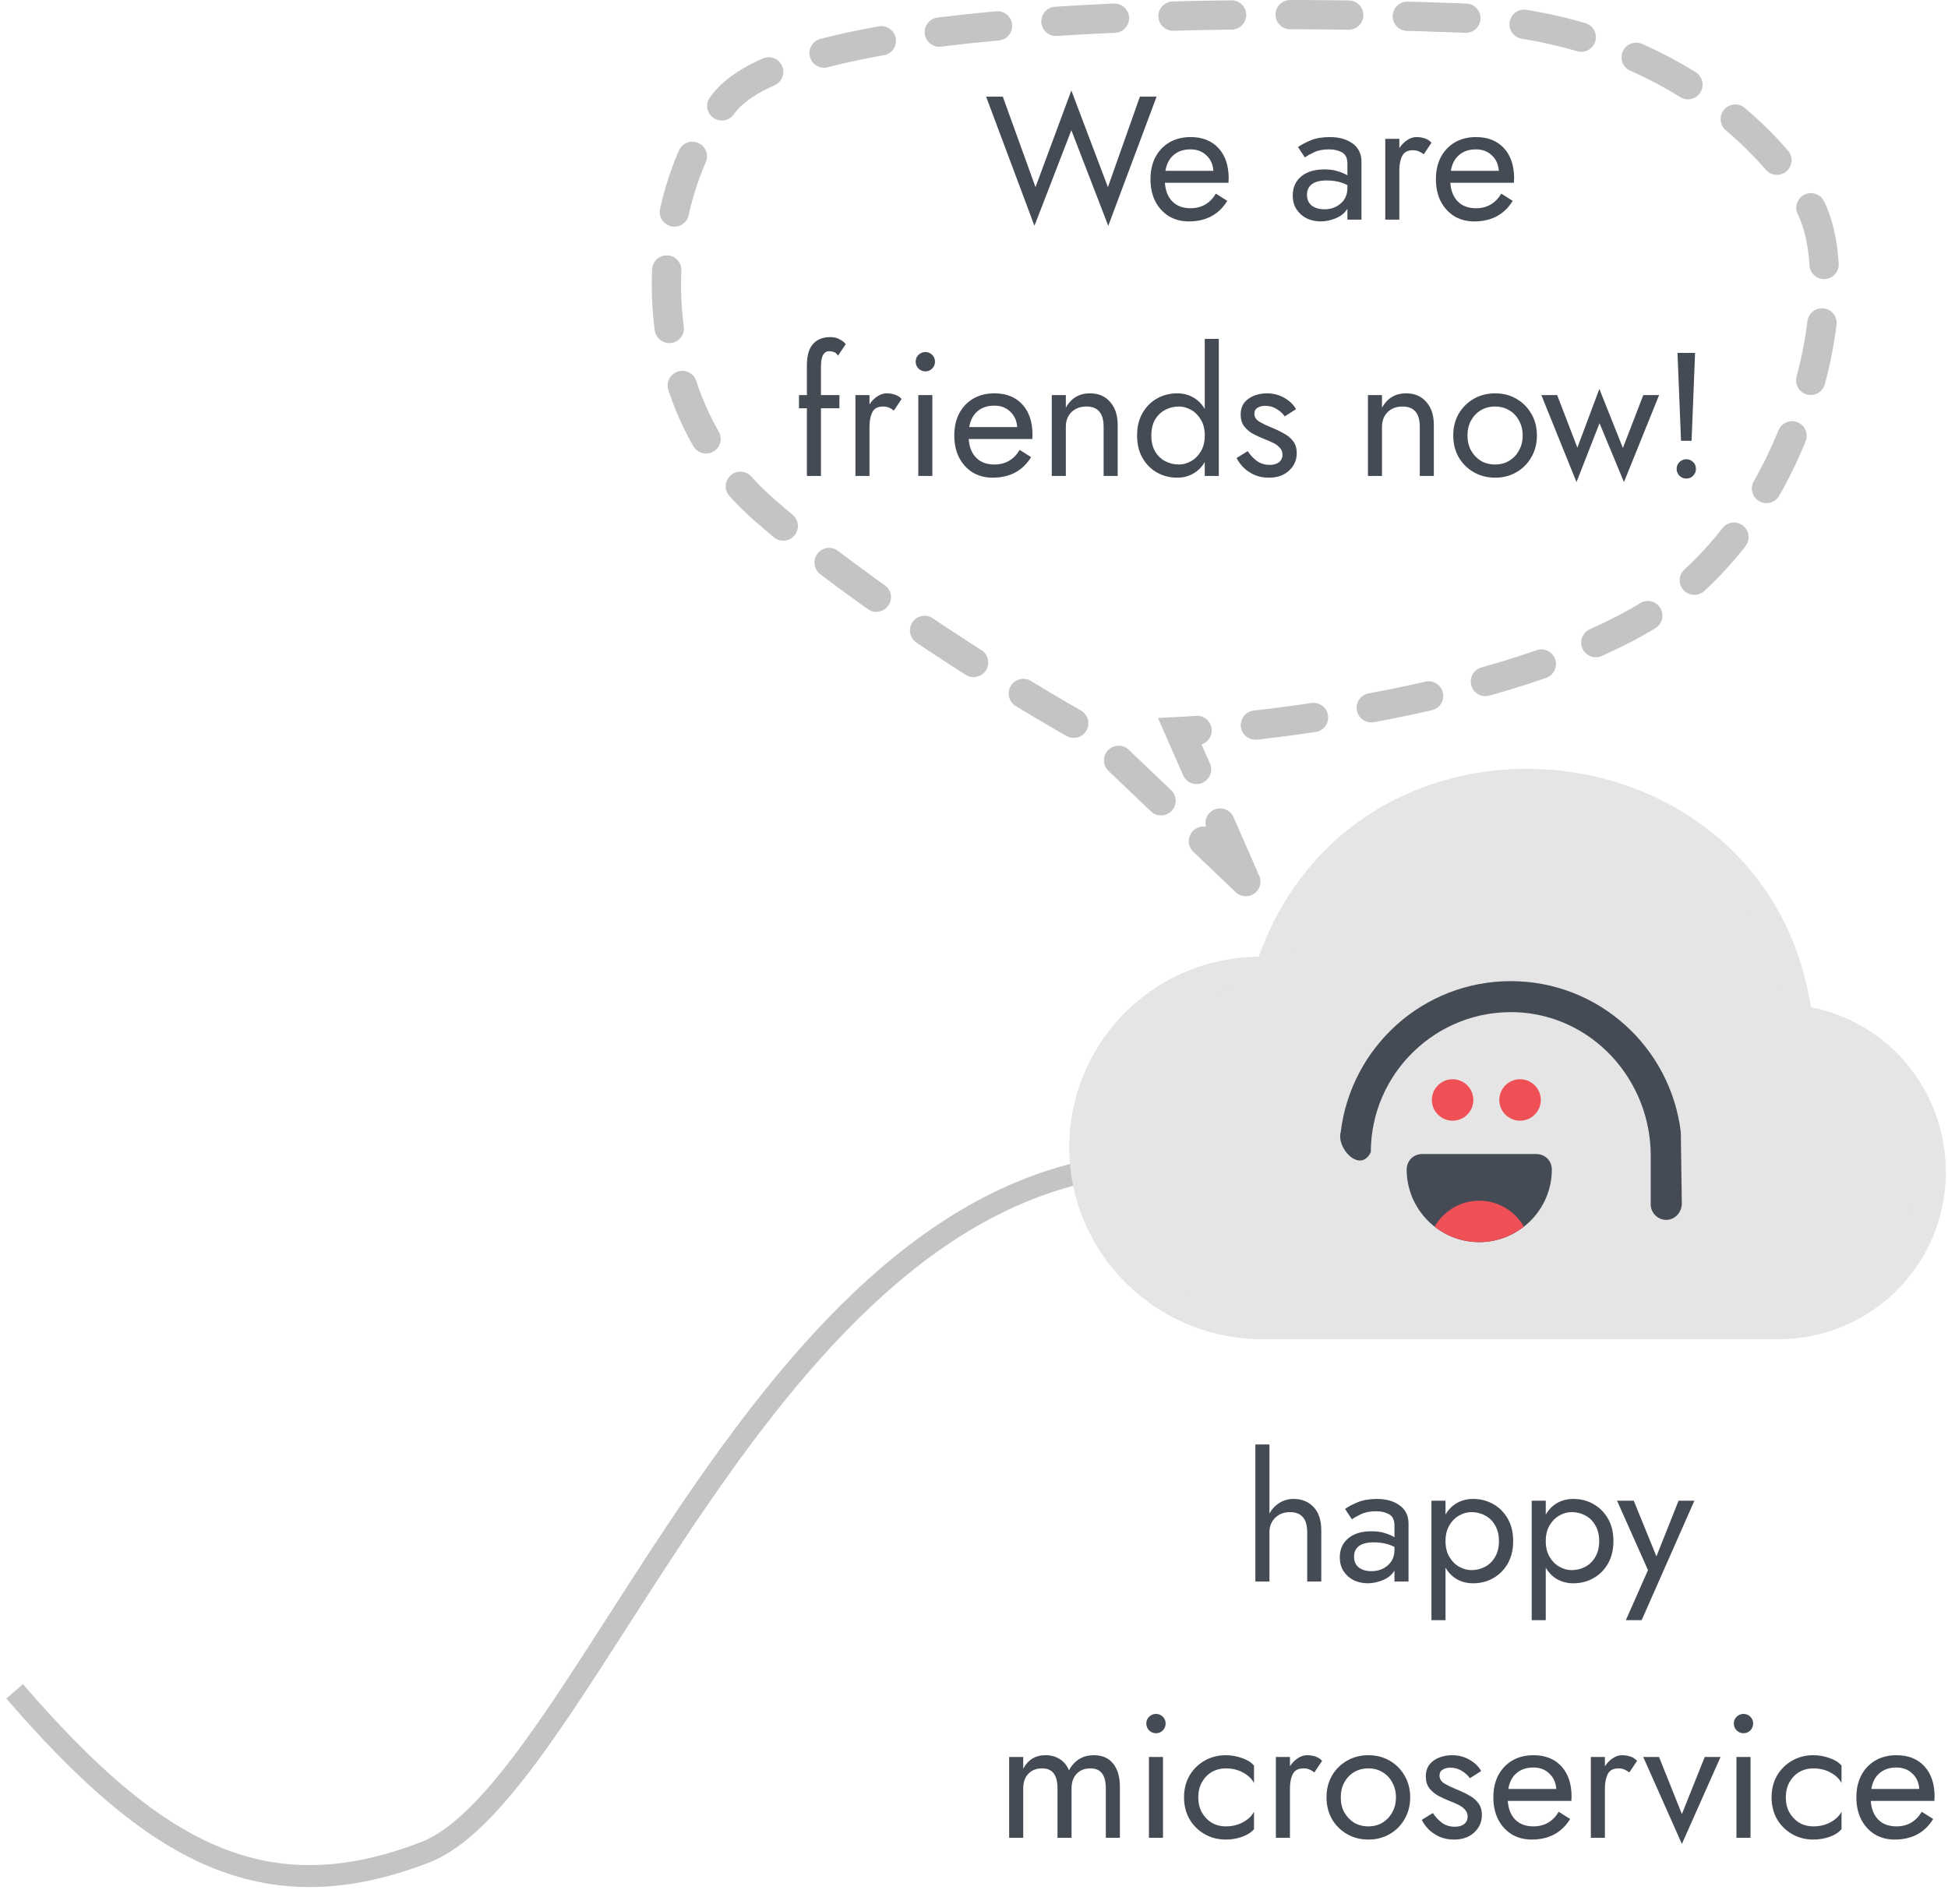 <svg width="266" height="260" viewBox="0 0 266 260" fill="none" xmlns="http://www.w3.org/2000/svg">
<path d="M2 231C21 253 36 261.462 58 253C80 244.538 104 163 155 159" stroke="#C4C4C4" stroke-width="3"/>
<path d="M263.7 160.11C263.7 171.61 254.4 180.91 242.8 180.91C242.6 180.91 240.9 180.91 228.4 180.91C219.7 180.91 205.8 180.91 183.6 180.91H173C159.1 181.21 148 170.11 148 156.71C148 143.21 159.2 132.01 173.3 132.71C185.4 94.91 240.8 100.21 245.5 139.31C255.9 140.61 263.7 149.41 263.7 160.11Z" fill="#E5E5E5" stroke="#E5E5E5" stroke-width="4" stroke-miterlimit="10"/>
<path d="M245.2 139.41C244.4 139.31 243.6 139.31 242.8 139.31C238.7 139.31 234.8 140.51 231.5 142.61" fill="#E5E5E5"/>
<path d="M245.2 139.41C244.4 139.31 243.6 139.31 242.8 139.31C238.7 139.31 234.8 140.51 231.5 142.61" stroke="#E5E5E5" stroke-width="4" stroke-miterlimit="10" stroke-linecap="round"/>
<path d="M173.3 132.71C172.1 136.31 171.5 140.11 171.5 144.11C171.5 145.71 171.6 147.21 171.8 148.71" fill="#E5E5E5"/>
<path d="M173.3 132.71C172.1 136.31 171.5 140.11 171.5 144.11C171.5 145.71 171.6 147.21 171.8 148.71" stroke="#E5E5E5" stroke-width="4" stroke-miterlimit="10" stroke-linecap="round" stroke-linejoin="round"/>
<path d="M207.564 153.061C206 153.061 204.732 151.793 204.732 150.229C204.732 148.666 206 147.398 207.564 147.398C209.127 147.398 210.395 148.666 210.395 150.229C210.395 151.793 209.127 153.061 207.564 153.061Z" fill="#EE5055"/>
<path d="M198.353 153.061C196.789 153.061 195.522 151.793 195.522 150.229C195.522 148.666 196.789 147.398 198.353 147.398C199.916 147.398 201.184 148.666 201.184 150.229C201.184 151.793 199.916 153.061 198.353 153.061Z" fill="#EE5055"/>
<path d="M206.296 134C194.334 134 184.495 142.99 183.079 154.598C182.449 156.823 185.737 160.319 187.185 157.359C187.185 146.6 196.174 137.823 207.074 138.247C217.409 138.672 225.407 147.449 225.407 157.854V164.507C225.407 165.782 226.61 166.843 227.955 166.56C228.946 166.348 229.654 165.428 229.654 164.366L229.512 154.598C228.097 142.99 218.258 134 206.296 134Z" fill="#444B54"/>
<path d="M201.993 169.647C207.443 169.647 211.902 165.187 211.902 159.737C211.902 158.534 210.982 157.614 209.779 157.614H194.207C193.003 157.614 192.083 158.534 192.083 159.737C192.083 165.187 196.542 169.647 201.993 169.647Z" fill="#444B54"/>
<path d="M195.905 167.523C197.109 165.4 199.445 163.984 201.993 163.984C204.541 163.984 206.877 165.4 208.08 167.523C206.381 168.868 204.258 169.647 201.993 169.647C199.728 169.647 197.533 168.868 195.905 167.523Z" fill="#EE5055"/>
<path d="M178.501 209.28C178.501 207.44 177.717 206.52 176.149 206.52C175.317 206.52 174.637 206.784 174.109 207.312C173.597 207.824 173.341 208.48 173.341 209.28V216H171.421V197.28H173.341V206.712C173.677 206.104 174.125 205.624 174.685 205.272C175.261 204.904 175.909 204.72 176.629 204.72C177.765 204.72 178.677 205.088 179.365 205.824C180.069 206.544 180.421 207.616 180.421 209.04V216H178.501V209.28ZM184.606 207.504L183.67 206.088C184.086 205.784 184.654 205.48 185.374 205.176C186.11 204.872 186.99 204.72 188.014 204.72C189.294 204.72 190.334 205.016 191.134 205.608C191.934 206.184 192.334 207.008 192.334 208.08V216H190.414V214.512C190.062 215.088 189.534 215.52 188.83 215.808C188.126 216.096 187.438 216.24 186.766 216.24C186.094 216.24 185.462 216.104 184.87 215.832C184.294 215.544 183.83 215.136 183.478 214.608C183.126 214.08 182.95 213.44 182.95 212.688C182.95 211.616 183.326 210.76 184.078 210.12C184.846 209.464 185.91 209.136 187.27 209.136C188.006 209.136 188.63 209.224 189.142 209.4C189.67 209.56 190.094 209.744 190.414 209.952V208.344C190.414 207.592 190.166 207.08 189.67 206.808C189.19 206.536 188.606 206.4 187.918 206.4C187.086 206.4 186.39 206.536 185.83 206.808C185.27 207.08 184.862 207.312 184.606 207.504ZM184.894 212.592C184.894 213.232 185.11 213.728 185.542 214.08C185.99 214.416 186.566 214.584 187.27 214.584C188.15 214.584 188.894 214.32 189.502 213.792C190.11 213.264 190.414 212.56 190.414 211.68V211.272C189.966 211.048 189.51 210.888 189.046 210.792C188.582 210.696 188.094 210.648 187.582 210.648C186.654 210.648 185.974 210.824 185.542 211.176C185.11 211.512 184.894 211.984 184.894 212.592ZM197.385 221.28H195.465V204.96H197.385V206.856C197.785 206.168 198.305 205.64 198.945 205.272C199.601 204.904 200.337 204.72 201.153 204.72C202.161 204.72 203.073 204.952 203.889 205.416C204.721 205.88 205.385 206.544 205.881 207.408C206.377 208.256 206.625 209.28 206.625 210.48C206.625 211.664 206.377 212.688 205.881 213.552C205.385 214.416 204.721 215.08 203.889 215.544C203.073 216.008 202.161 216.24 201.153 216.24C200.337 216.24 199.601 216.056 198.945 215.688C198.305 215.32 197.785 214.792 197.385 214.104V221.28ZM204.681 210.48C204.681 209.632 204.505 208.912 204.153 208.32C203.817 207.728 203.361 207.28 202.785 206.976C202.225 206.672 201.601 206.52 200.913 206.52C200.353 206.52 199.801 206.672 199.257 206.976C198.713 207.28 198.265 207.728 197.913 208.32C197.561 208.912 197.385 209.632 197.385 210.48C197.385 211.328 197.561 212.048 197.913 212.64C198.265 213.232 198.713 213.68 199.257 213.984C199.801 214.288 200.353 214.44 200.913 214.44C201.601 214.44 202.225 214.288 202.785 213.984C203.361 213.68 203.817 213.232 204.153 212.64C204.505 212.048 204.681 211.328 204.681 210.48ZM211.073 221.28H209.153V204.96H211.073V206.856C211.473 206.168 211.993 205.64 212.633 205.272C213.289 204.904 214.025 204.72 214.841 204.72C215.849 204.72 216.761 204.952 217.577 205.416C218.409 205.88 219.073 206.544 219.569 207.408C220.065 208.256 220.313 209.28 220.313 210.48C220.313 211.664 220.065 212.688 219.569 213.552C219.073 214.416 218.409 215.08 217.577 215.544C216.761 216.008 215.849 216.24 214.841 216.24C214.025 216.24 213.289 216.056 212.633 215.688C211.993 215.32 211.473 214.792 211.073 214.104V221.28ZM218.369 210.48C218.369 209.632 218.193 208.912 217.841 208.32C217.505 207.728 217.049 207.28 216.473 206.976C215.913 206.672 215.289 206.52 214.601 206.52C214.041 206.52 213.489 206.672 212.945 206.976C212.401 207.28 211.953 207.728 211.601 208.32C211.249 208.912 211.073 209.632 211.073 210.48C211.073 211.328 211.249 212.048 211.601 212.64C211.953 213.232 212.401 213.68 212.945 213.984C213.489 214.288 214.041 214.44 214.601 214.44C215.289 214.44 215.913 214.288 216.473 213.984C217.049 213.68 217.505 213.232 217.841 212.64C218.193 212.048 218.369 211.328 218.369 210.48ZM231.369 204.96L224.169 221.28H222.009L225.033 214.44L220.809 204.96H223.089L226.185 212.568L229.209 204.96H231.369ZM152.92 244.04V251H151V244.28C151 243.336 150.824 242.64 150.472 242.192C150.136 241.744 149.608 241.52 148.888 241.52C148.104 241.52 147.48 241.768 147.016 242.264C146.552 242.744 146.32 243.416 146.32 244.28V251H144.4V244.28C144.4 243.336 144.224 242.64 143.872 242.192C143.536 241.744 143.008 241.52 142.288 241.52C141.504 241.52 140.88 241.768 140.416 242.264C139.952 242.744 139.72 243.416 139.72 244.28V251H137.8V239.96H139.72V241.568C140.376 240.336 141.392 239.72 142.768 239.72C143.536 239.72 144.192 239.904 144.736 240.272C145.296 240.624 145.704 241.128 145.96 241.784C146.728 240.408 147.864 239.72 149.368 239.72C150.504 239.72 151.376 240.096 151.984 240.848C152.608 241.6 152.92 242.664 152.92 244.04ZM156.527 235.4C156.527 235.032 156.655 234.72 156.911 234.464C157.183 234.208 157.495 234.08 157.847 234.08C158.215 234.08 158.527 234.208 158.783 234.464C159.039 234.72 159.167 235.032 159.167 235.4C159.167 235.752 159.039 236.064 158.783 236.336C158.527 236.592 158.215 236.72 157.847 236.72C157.495 236.72 157.183 236.592 156.911 236.336C156.655 236.064 156.527 235.752 156.527 235.4ZM156.887 239.96H158.807V251H156.887V239.96ZM163.625 245.48C163.625 246.248 163.785 246.928 164.105 247.52C164.441 248.112 164.889 248.584 165.449 248.936C166.025 249.272 166.673 249.44 167.393 249.44C168.289 249.44 169.089 249.24 169.793 248.84C170.497 248.44 170.977 247.968 171.233 247.424V249.824C170.849 250.272 170.297 250.624 169.577 250.88C168.873 251.12 168.145 251.24 167.393 251.24C166.321 251.24 165.353 250.992 164.489 250.496C163.625 250 162.937 249.32 162.425 248.456C161.929 247.576 161.681 246.584 161.681 245.48C161.681 244.36 161.929 243.368 162.425 242.504C162.937 241.64 163.625 240.96 164.489 240.464C165.353 239.968 166.321 239.72 167.393 239.72C168.145 239.72 168.873 239.848 169.577 240.104C170.297 240.344 170.849 240.688 171.233 241.136V243.536C170.977 242.992 170.497 242.52 169.793 242.12C169.089 241.72 168.289 241.52 167.393 241.52C166.673 241.52 166.025 241.688 165.449 242.024C164.889 242.36 164.441 242.832 164.105 243.44C163.785 244.032 163.625 244.712 163.625 245.48ZM179.478 242.072C179.222 241.88 178.99 241.744 178.782 241.664C178.574 241.568 178.31 241.52 177.99 241.52C177.27 241.52 176.782 241.784 176.526 242.312C176.27 242.824 176.142 243.48 176.142 244.28V251H174.222V239.96H176.142V241.232C176.446 240.768 176.806 240.4 177.222 240.128C177.638 239.856 178.054 239.72 178.47 239.72C178.87 239.72 179.238 239.776 179.574 239.888C179.926 239.984 180.246 240.184 180.534 240.488L179.478 242.072ZM181.137 245.48C181.137 244.36 181.385 243.368 181.881 242.504C182.393 241.64 183.081 240.96 183.945 240.464C184.809 239.968 185.777 239.72 186.849 239.72C187.937 239.72 188.905 239.968 189.753 240.464C190.617 240.96 191.297 241.64 191.793 242.504C192.305 243.368 192.561 244.36 192.561 245.48C192.561 246.584 192.305 247.576 191.793 248.456C191.297 249.32 190.617 250 189.753 250.496C188.905 250.992 187.937 251.24 186.849 251.24C185.777 251.24 184.809 250.992 183.945 250.496C183.081 250 182.393 249.32 181.881 248.456C181.385 247.576 181.137 246.584 181.137 245.48ZM183.081 245.48C183.081 246.248 183.241 246.928 183.561 247.52C183.897 248.112 184.345 248.584 184.905 248.936C185.481 249.272 186.129 249.44 186.849 249.44C187.569 249.44 188.209 249.272 188.769 248.936C189.345 248.584 189.793 248.112 190.113 247.52C190.449 246.928 190.617 246.248 190.617 245.48C190.617 244.712 190.449 244.032 190.113 243.44C189.793 242.832 189.345 242.36 188.769 242.024C188.209 241.688 187.569 241.52 186.849 241.52C186.129 241.52 185.481 241.688 184.905 242.024C184.345 242.36 183.897 242.832 183.561 243.44C183.241 244.032 183.081 244.712 183.081 245.48ZM195.654 247.616C195.99 248.128 196.398 248.568 196.878 248.936C197.374 249.304 197.966 249.488 198.654 249.488C199.198 249.488 199.622 249.368 199.926 249.128C200.246 248.872 200.406 248.528 200.406 248.096C200.406 247.712 200.278 247.392 200.022 247.136C199.782 246.864 199.47 246.64 199.086 246.464C198.702 246.272 198.294 246.096 197.862 245.936C197.382 245.744 196.894 245.52 196.398 245.264C195.918 244.992 195.51 244.648 195.174 244.232C194.854 243.8 194.694 243.264 194.694 242.624C194.694 241.968 194.862 241.424 195.198 240.992C195.55 240.56 195.998 240.24 196.542 240.032C197.102 239.824 197.678 239.72 198.27 239.72C199.15 239.72 199.95 239.928 200.67 240.344C201.39 240.76 201.918 241.272 202.254 241.88L200.718 242.864C200.414 242.448 200.03 242.104 199.566 241.832C199.118 241.56 198.606 241.424 198.03 241.424C197.63 241.424 197.286 241.512 196.998 241.688C196.71 241.864 196.566 242.136 196.566 242.504C196.566 242.952 196.798 243.32 197.262 243.608C197.742 243.88 198.278 244.136 198.87 244.376C199.51 244.632 200.094 244.912 200.622 245.216C201.15 245.504 201.566 245.856 201.87 246.272C202.19 246.688 202.35 247.224 202.35 247.88C202.35 248.84 201.998 249.64 201.294 250.28C200.606 250.92 199.694 251.24 198.558 251.24C197.822 251.24 197.158 251.112 196.566 250.856C195.974 250.584 195.47 250.24 195.054 249.824C194.654 249.408 194.35 248.984 194.142 248.552L195.654 247.616ZM209.15 251.24C208.126 251.24 207.214 251 206.414 250.52C205.63 250.024 205.014 249.344 204.566 248.48C204.134 247.616 203.918 246.616 203.918 245.48C203.918 244.328 204.142 243.32 204.59 242.456C205.054 241.592 205.694 240.92 206.51 240.44C207.342 239.96 208.302 239.72 209.39 239.72C211.006 239.72 212.278 240.224 213.206 241.232C214.134 242.24 214.598 243.624 214.598 245.384C214.598 245.496 214.59 245.616 214.574 245.744C214.574 245.856 214.574 245.928 214.574 245.96H205.886C205.966 247.064 206.31 247.92 206.918 248.528C207.526 249.136 208.35 249.44 209.39 249.44C210.894 249.44 212.046 248.776 212.846 247.448L214.406 248.432C213.254 250.304 211.502 251.24 209.15 251.24ZM209.39 241.4C208.446 241.4 207.678 241.656 207.086 242.168C206.494 242.664 206.118 243.384 205.958 244.328H212.51C212.446 243.448 212.126 242.744 211.55 242.216C210.99 241.672 210.27 241.4 209.39 241.4ZM222.486 242.072C222.23 241.88 221.998 241.744 221.79 241.664C221.582 241.568 221.318 241.52 220.998 241.52C220.278 241.52 219.79 241.784 219.534 242.312C219.278 242.824 219.15 243.48 219.15 244.28V251H217.23V239.96H219.15V241.232C219.454 240.768 219.814 240.4 220.23 240.128C220.646 239.856 221.062 239.72 221.478 239.72C221.878 239.72 222.246 239.776 222.582 239.888C222.934 239.984 223.254 240.184 223.542 240.488L222.486 242.072ZM224.383 239.96H226.543L229.663 247.76L232.783 239.96H234.943L229.663 251.84L224.383 239.96ZM236.753 235.4C236.753 235.032 236.881 234.72 237.137 234.464C237.409 234.208 237.721 234.08 238.073 234.08C238.441 234.08 238.753 234.208 239.009 234.464C239.265 234.72 239.393 235.032 239.393 235.4C239.393 235.752 239.265 236.064 239.009 236.336C238.753 236.592 238.441 236.72 238.073 236.72C237.721 236.72 237.409 236.592 237.137 236.336C236.881 236.064 236.753 235.752 236.753 235.4ZM237.113 239.96H239.033V251H237.113V239.96ZM243.852 245.48C243.852 246.248 244.012 246.928 244.332 247.52C244.668 248.112 245.116 248.584 245.676 248.936C246.252 249.272 246.9 249.44 247.62 249.44C248.516 249.44 249.316 249.24 250.02 248.84C250.724 248.44 251.204 247.968 251.46 247.424V249.824C251.076 250.272 250.524 250.624 249.804 250.88C249.1 251.12 248.372 251.24 247.62 251.24C246.548 251.24 245.58 250.992 244.715 250.496C243.852 250 243.164 249.32 242.652 248.456C242.156 247.576 241.908 246.584 241.908 245.48C241.908 244.36 242.156 243.368 242.652 242.504C243.164 241.64 243.852 240.96 244.715 240.464C245.58 239.968 246.548 239.72 247.62 239.72C248.372 239.72 249.1 239.848 249.804 240.104C250.524 240.344 251.076 240.688 251.46 241.136V243.536C251.204 242.992 250.724 242.52 250.02 242.12C249.316 241.72 248.516 241.52 247.62 241.52C246.9 241.52 246.252 241.688 245.676 242.024C245.116 242.36 244.668 242.832 244.332 243.44C244.012 244.032 243.852 244.712 243.852 245.48ZM258.72 251.24C257.696 251.24 256.784 251 255.984 250.52C255.2 250.024 254.584 249.344 254.136 248.48C253.704 247.616 253.488 246.616 253.488 245.48C253.488 244.328 253.712 243.32 254.16 242.456C254.624 241.592 255.264 240.92 256.08 240.44C256.912 239.96 257.872 239.72 258.96 239.72C260.576 239.72 261.848 240.224 262.776 241.232C263.704 242.24 264.168 243.624 264.168 245.384C264.168 245.496 264.16 245.616 264.144 245.744C264.144 245.856 264.144 245.928 264.144 245.96H255.456C255.536 247.064 255.88 247.92 256.488 248.528C257.096 249.136 257.92 249.44 258.96 249.44C260.464 249.44 261.616 248.776 262.416 247.448L263.976 248.432C262.824 250.304 261.072 251.24 258.72 251.24ZM258.96 241.4C258.016 241.4 257.248 241.656 256.656 242.168C256.064 242.664 255.688 243.384 255.528 244.328H262.08C262.016 243.448 261.696 242.744 261.12 242.216C260.56 241.672 259.84 241.4 258.96 241.4Z" fill="#444B54"/>
<path d="M151.286 25.561L155.654 13.2H157.934L151.334 30.84L146.294 17.785L141.254 30.84L134.654 13.2H136.934L141.398 25.561L146.294 12.361L151.286 25.561ZM162.33 30.241C161.306 30.241 160.394 30 159.594 29.52C158.81 29.024 158.194 28.345 157.746 27.48C157.314 26.616 157.098 25.616 157.098 24.48C157.098 23.328 157.322 22.32 157.77 21.456C158.234 20.593 158.874 19.921 159.69 19.441C160.522 18.96 161.482 18.721 162.57 18.721C164.186 18.721 165.458 19.224 166.386 20.233C167.314 21.241 167.778 22.625 167.778 24.384C167.778 24.497 167.77 24.616 167.754 24.744C167.754 24.857 167.754 24.928 167.754 24.96H159.066C159.146 26.064 159.49 26.921 160.098 27.529C160.706 28.137 161.53 28.441 162.57 28.441C164.074 28.441 165.226 27.776 166.026 26.448L167.586 27.433C166.434 29.305 164.682 30.241 162.33 30.241ZM162.57 20.401C161.626 20.401 160.858 20.657 160.266 21.169C159.674 21.665 159.298 22.384 159.138 23.328H165.69C165.626 22.448 165.306 21.744 164.73 21.216C164.17 20.672 163.45 20.401 162.57 20.401ZM178.181 21.505L177.245 20.088C177.661 19.785 178.229 19.48 178.949 19.177C179.685 18.872 180.565 18.721 181.589 18.721C182.869 18.721 183.909 19.017 184.709 19.608C185.509 20.184 185.909 21.009 185.909 22.081V30H183.989V28.512C183.637 29.088 183.109 29.52 182.405 29.808C181.701 30.096 181.013 30.241 180.341 30.241C179.669 30.241 179.037 30.105 178.445 29.832C177.869 29.544 177.405 29.137 177.053 28.608C176.701 28.081 176.525 27.441 176.525 26.689C176.525 25.616 176.901 24.761 177.653 24.12C178.421 23.465 179.485 23.137 180.845 23.137C181.581 23.137 182.205 23.224 182.717 23.401C183.245 23.561 183.669 23.744 183.989 23.953V22.345C183.989 21.593 183.741 21.081 183.245 20.808C182.765 20.537 182.181 20.401 181.493 20.401C180.661 20.401 179.965 20.537 179.405 20.808C178.845 21.081 178.437 21.312 178.181 21.505ZM178.469 26.593C178.469 27.233 178.685 27.729 179.117 28.081C179.565 28.416 180.141 28.584 180.845 28.584C181.725 28.584 182.469 28.32 183.077 27.793C183.685 27.265 183.989 26.561 183.989 25.68V25.273C183.541 25.049 183.085 24.889 182.621 24.793C182.157 24.697 181.669 24.648 181.157 24.648C180.229 24.648 179.549 24.825 179.117 25.177C178.685 25.512 178.469 25.985 178.469 26.593ZM194.415 21.073C194.159 20.881 193.927 20.744 193.719 20.665C193.511 20.569 193.247 20.52 192.927 20.52C192.207 20.52 191.719 20.785 191.463 21.312C191.207 21.825 191.079 22.48 191.079 23.28V30H189.159V18.96H191.079V20.233C191.383 19.768 191.743 19.401 192.159 19.128C192.575 18.857 192.991 18.721 193.407 18.721C193.807 18.721 194.175 18.776 194.511 18.889C194.863 18.985 195.183 19.184 195.471 19.488L194.415 21.073ZM201.306 30.241C200.282 30.241 199.37 30 198.57 29.52C197.786 29.024 197.17 28.345 196.722 27.48C196.29 26.616 196.074 25.616 196.074 24.48C196.074 23.328 196.298 22.32 196.746 21.456C197.21 20.593 197.85 19.921 198.666 19.441C199.498 18.96 200.458 18.721 201.546 18.721C203.162 18.721 204.434 19.224 205.362 20.233C206.29 21.241 206.754 22.625 206.754 24.384C206.754 24.497 206.746 24.616 206.73 24.744C206.73 24.857 206.73 24.928 206.73 24.96H198.042C198.122 26.064 198.466 26.921 199.074 27.529C199.682 28.137 200.506 28.441 201.546 28.441C203.05 28.441 204.202 27.776 205.002 26.448L206.562 27.433C205.41 29.305 203.658 30.241 201.306 30.241ZM201.546 20.401C200.602 20.401 199.834 20.657 199.242 21.169C198.65 21.665 198.274 22.384 198.114 23.328H204.666C204.602 22.448 204.282 21.744 203.706 21.216C203.146 20.672 202.426 20.401 201.546 20.401ZM109.101 53.961H110.181V49.88C110.181 48.569 110.461 47.6 111.021 46.977C111.581 46.352 112.365 46.041 113.373 46.041C113.885 46.041 114.317 46.145 114.669 46.352C115.037 46.544 115.309 46.761 115.485 47.001L114.429 48.584C114.269 48.312 114.077 48.145 113.853 48.081C113.645 48.001 113.445 47.961 113.253 47.961C112.901 47.961 112.621 48.12 112.413 48.441C112.205 48.761 112.101 49.321 112.101 50.12V53.961H114.621V55.761H112.101V65.001H110.181V55.761H109.101V53.961ZM122.064 56.072C121.808 55.88 121.576 55.745 121.368 55.664C121.16 55.569 120.896 55.52 120.576 55.52C119.856 55.52 119.368 55.785 119.112 56.312C118.856 56.825 118.728 57.48 118.728 58.281V65.001H116.808V53.961H118.728V55.233C119.032 54.769 119.392 54.401 119.808 54.129C120.224 53.856 120.64 53.721 121.056 53.721C121.456 53.721 121.824 53.776 122.16 53.889C122.512 53.984 122.832 54.184 123.12 54.489L122.064 56.072ZM125.034 49.401C125.034 49.032 125.162 48.721 125.418 48.465C125.69 48.209 126.002 48.081 126.354 48.081C126.722 48.081 127.034 48.209 127.29 48.465C127.546 48.721 127.674 49.032 127.674 49.401C127.674 49.752 127.546 50.065 127.29 50.337C127.034 50.593 126.722 50.721 126.354 50.721C126.002 50.721 125.69 50.593 125.418 50.337C125.162 50.065 125.034 49.752 125.034 49.401ZM125.394 53.961H127.314V65.001H125.394V53.961ZM135.541 65.24C134.517 65.24 133.605 65.001 132.805 64.52C132.021 64.025 131.405 63.344 130.957 62.48C130.525 61.617 130.309 60.617 130.309 59.48C130.309 58.328 130.533 57.321 130.981 56.456C131.445 55.593 132.085 54.92 132.901 54.441C133.733 53.961 134.693 53.721 135.781 53.721C137.397 53.721 138.669 54.224 139.597 55.233C140.525 56.24 140.989 57.624 140.989 59.385C140.989 59.496 140.981 59.617 140.965 59.745C140.965 59.856 140.965 59.928 140.965 59.961H132.277C132.357 61.065 132.701 61.92 133.309 62.529C133.917 63.136 134.741 63.441 135.781 63.441C137.285 63.441 138.437 62.776 139.237 61.449L140.797 62.432C139.645 64.305 137.893 65.24 135.541 65.24ZM135.781 55.401C134.837 55.401 134.069 55.657 133.477 56.169C132.885 56.664 132.509 57.385 132.349 58.328H138.901C138.837 57.449 138.517 56.745 137.941 56.217C137.381 55.672 136.661 55.401 135.781 55.401ZM150.7 58.281C150.7 56.441 149.916 55.52 148.348 55.52C147.516 55.52 146.836 55.776 146.308 56.288C145.796 56.8 145.54 57.465 145.54 58.281V65.001H143.62V53.961H145.54V55.688C146.26 54.377 147.356 53.721 148.828 53.721C149.996 53.721 150.916 54.112 151.588 54.897C152.276 55.664 152.62 56.712 152.62 58.041V65.001H150.7V58.281ZM155.27 59.48C155.27 58.281 155.518 57.257 156.014 56.408C156.51 55.544 157.174 54.88 158.006 54.416C158.838 53.953 159.75 53.721 160.742 53.721C161.558 53.721 162.286 53.904 162.926 54.273C163.582 54.641 164.11 55.169 164.51 55.856V46.281H166.43V65.001H164.51V63.105C164.11 63.792 163.582 64.32 162.926 64.689C162.286 65.056 161.558 65.24 160.742 65.24C159.75 65.24 158.838 65.008 158.006 64.544C157.174 64.081 156.51 63.416 156.014 62.553C155.518 61.688 155.27 60.664 155.27 59.48ZM157.214 59.48C157.214 60.328 157.382 61.048 157.718 61.641C158.07 62.233 158.534 62.681 159.11 62.984C159.686 63.288 160.31 63.441 160.982 63.441C161.542 63.441 162.094 63.288 162.638 62.984C163.182 62.681 163.63 62.233 163.982 61.641C164.334 61.048 164.51 60.328 164.51 59.48C164.51 58.633 164.334 57.913 163.982 57.321C163.63 56.728 163.182 56.281 162.638 55.977C162.094 55.672 161.542 55.52 160.982 55.52C160.31 55.52 159.686 55.672 159.11 55.977C158.534 56.281 158.07 56.728 157.718 57.321C157.382 57.913 157.214 58.633 157.214 59.48ZM170.373 61.617C170.709 62.129 171.117 62.569 171.597 62.937C172.093 63.304 172.685 63.489 173.373 63.489C173.917 63.489 174.341 63.368 174.645 63.129C174.965 62.873 175.125 62.529 175.125 62.096C175.125 61.712 174.997 61.392 174.741 61.136C174.501 60.864 174.189 60.641 173.805 60.465C173.421 60.273 173.013 60.096 172.581 59.937C172.101 59.745 171.613 59.52 171.117 59.264C170.637 58.992 170.229 58.648 169.893 58.233C169.573 57.8 169.413 57.264 169.413 56.624C169.413 55.968 169.581 55.425 169.917 54.992C170.269 54.56 170.717 54.24 171.261 54.032C171.821 53.825 172.397 53.721 172.989 53.721C173.869 53.721 174.669 53.928 175.389 54.344C176.109 54.761 176.637 55.273 176.973 55.88L175.437 56.864C175.133 56.449 174.749 56.105 174.285 55.833C173.837 55.56 173.325 55.425 172.749 55.425C172.349 55.425 172.005 55.513 171.717 55.688C171.429 55.864 171.285 56.136 171.285 56.505C171.285 56.953 171.517 57.321 171.981 57.608C172.461 57.88 172.997 58.136 173.589 58.377C174.229 58.633 174.813 58.913 175.341 59.217C175.869 59.505 176.285 59.856 176.589 60.273C176.909 60.688 177.069 61.224 177.069 61.88C177.069 62.84 176.717 63.641 176.013 64.281C175.325 64.921 174.413 65.24 173.277 65.24C172.541 65.24 171.877 65.112 171.285 64.856C170.693 64.585 170.189 64.24 169.773 63.825C169.373 63.408 169.069 62.984 168.861 62.553L170.373 61.617ZM193.872 58.281C193.872 56.441 193.088 55.52 191.52 55.52C190.688 55.52 190.008 55.776 189.48 56.288C188.968 56.8 188.712 57.465 188.712 58.281V65.001H186.792V53.961H188.712V55.688C189.432 54.377 190.528 53.721 192 53.721C193.168 53.721 194.088 54.112 194.76 54.897C195.448 55.664 195.792 56.712 195.792 58.041V65.001H193.872V58.281ZM198.442 59.48C198.442 58.361 198.69 57.368 199.186 56.505C199.698 55.641 200.386 54.961 201.25 54.465C202.114 53.968 203.082 53.721 204.154 53.721C205.242 53.721 206.21 53.968 207.058 54.465C207.922 54.961 208.602 55.641 209.098 56.505C209.61 57.368 209.866 58.361 209.866 59.48C209.866 60.584 209.61 61.577 209.098 62.456C208.602 63.321 207.922 64.001 207.058 64.496C206.21 64.993 205.242 65.24 204.154 65.24C203.082 65.24 202.114 64.993 201.25 64.496C200.386 64.001 199.698 63.321 199.186 62.456C198.69 61.577 198.442 60.584 198.442 59.48ZM200.386 59.48C200.386 60.248 200.546 60.928 200.866 61.52C201.202 62.112 201.65 62.584 202.21 62.937C202.786 63.273 203.434 63.441 204.154 63.441C204.874 63.441 205.514 63.273 206.074 62.937C206.65 62.584 207.098 62.112 207.418 61.52C207.754 60.928 207.922 60.248 207.922 59.48C207.922 58.712 207.754 58.032 207.418 57.441C207.098 56.833 206.65 56.361 206.074 56.025C205.514 55.688 204.874 55.52 204.154 55.52C203.434 55.52 202.786 55.688 202.21 56.025C201.65 56.361 201.202 56.833 200.866 57.441C200.546 58.032 200.386 58.712 200.386 59.48ZM210.472 53.961H212.632L215.392 61.136L218.392 53.12L221.608 61.184L224.392 53.961H226.552L221.752 65.841L218.416 57.8L215.272 65.841L210.472 53.961ZM229.064 48.2H231.464L230.984 60.2H229.544L229.064 48.2ZM228.944 64.04C228.944 63.672 229.072 63.361 229.328 63.105C229.6 62.849 229.912 62.721 230.264 62.721C230.632 62.721 230.944 62.849 231.2 63.105C231.456 63.361 231.584 63.672 231.584 64.04C231.584 64.392 231.456 64.704 231.2 64.977C230.944 65.233 230.632 65.361 230.264 65.361C229.912 65.361 229.6 65.233 229.328 64.977C229.072 64.704 228.944 64.392 228.944 64.04Z" fill="#444B54"/>
<path d="M170.117 120.408L148.617 99.908C139.617 94.908 118.117 81.808 104.117 69.408C86.617 53.908 88.457 26.954 98.957 13.954C109.458 0.954 173.958 1.454 199.458 2.454C224.958 3.454 240.298 17 246.798 27.5C253.298 38 246.617 71.908 223.617 84.908C205.217 95.308 174.283 99.242 161.117 99.908L170.117 120.408Z" stroke="#C4C4C4" stroke-width="4" stroke-linecap="round" stroke-dasharray="8 8"/>
</svg>
